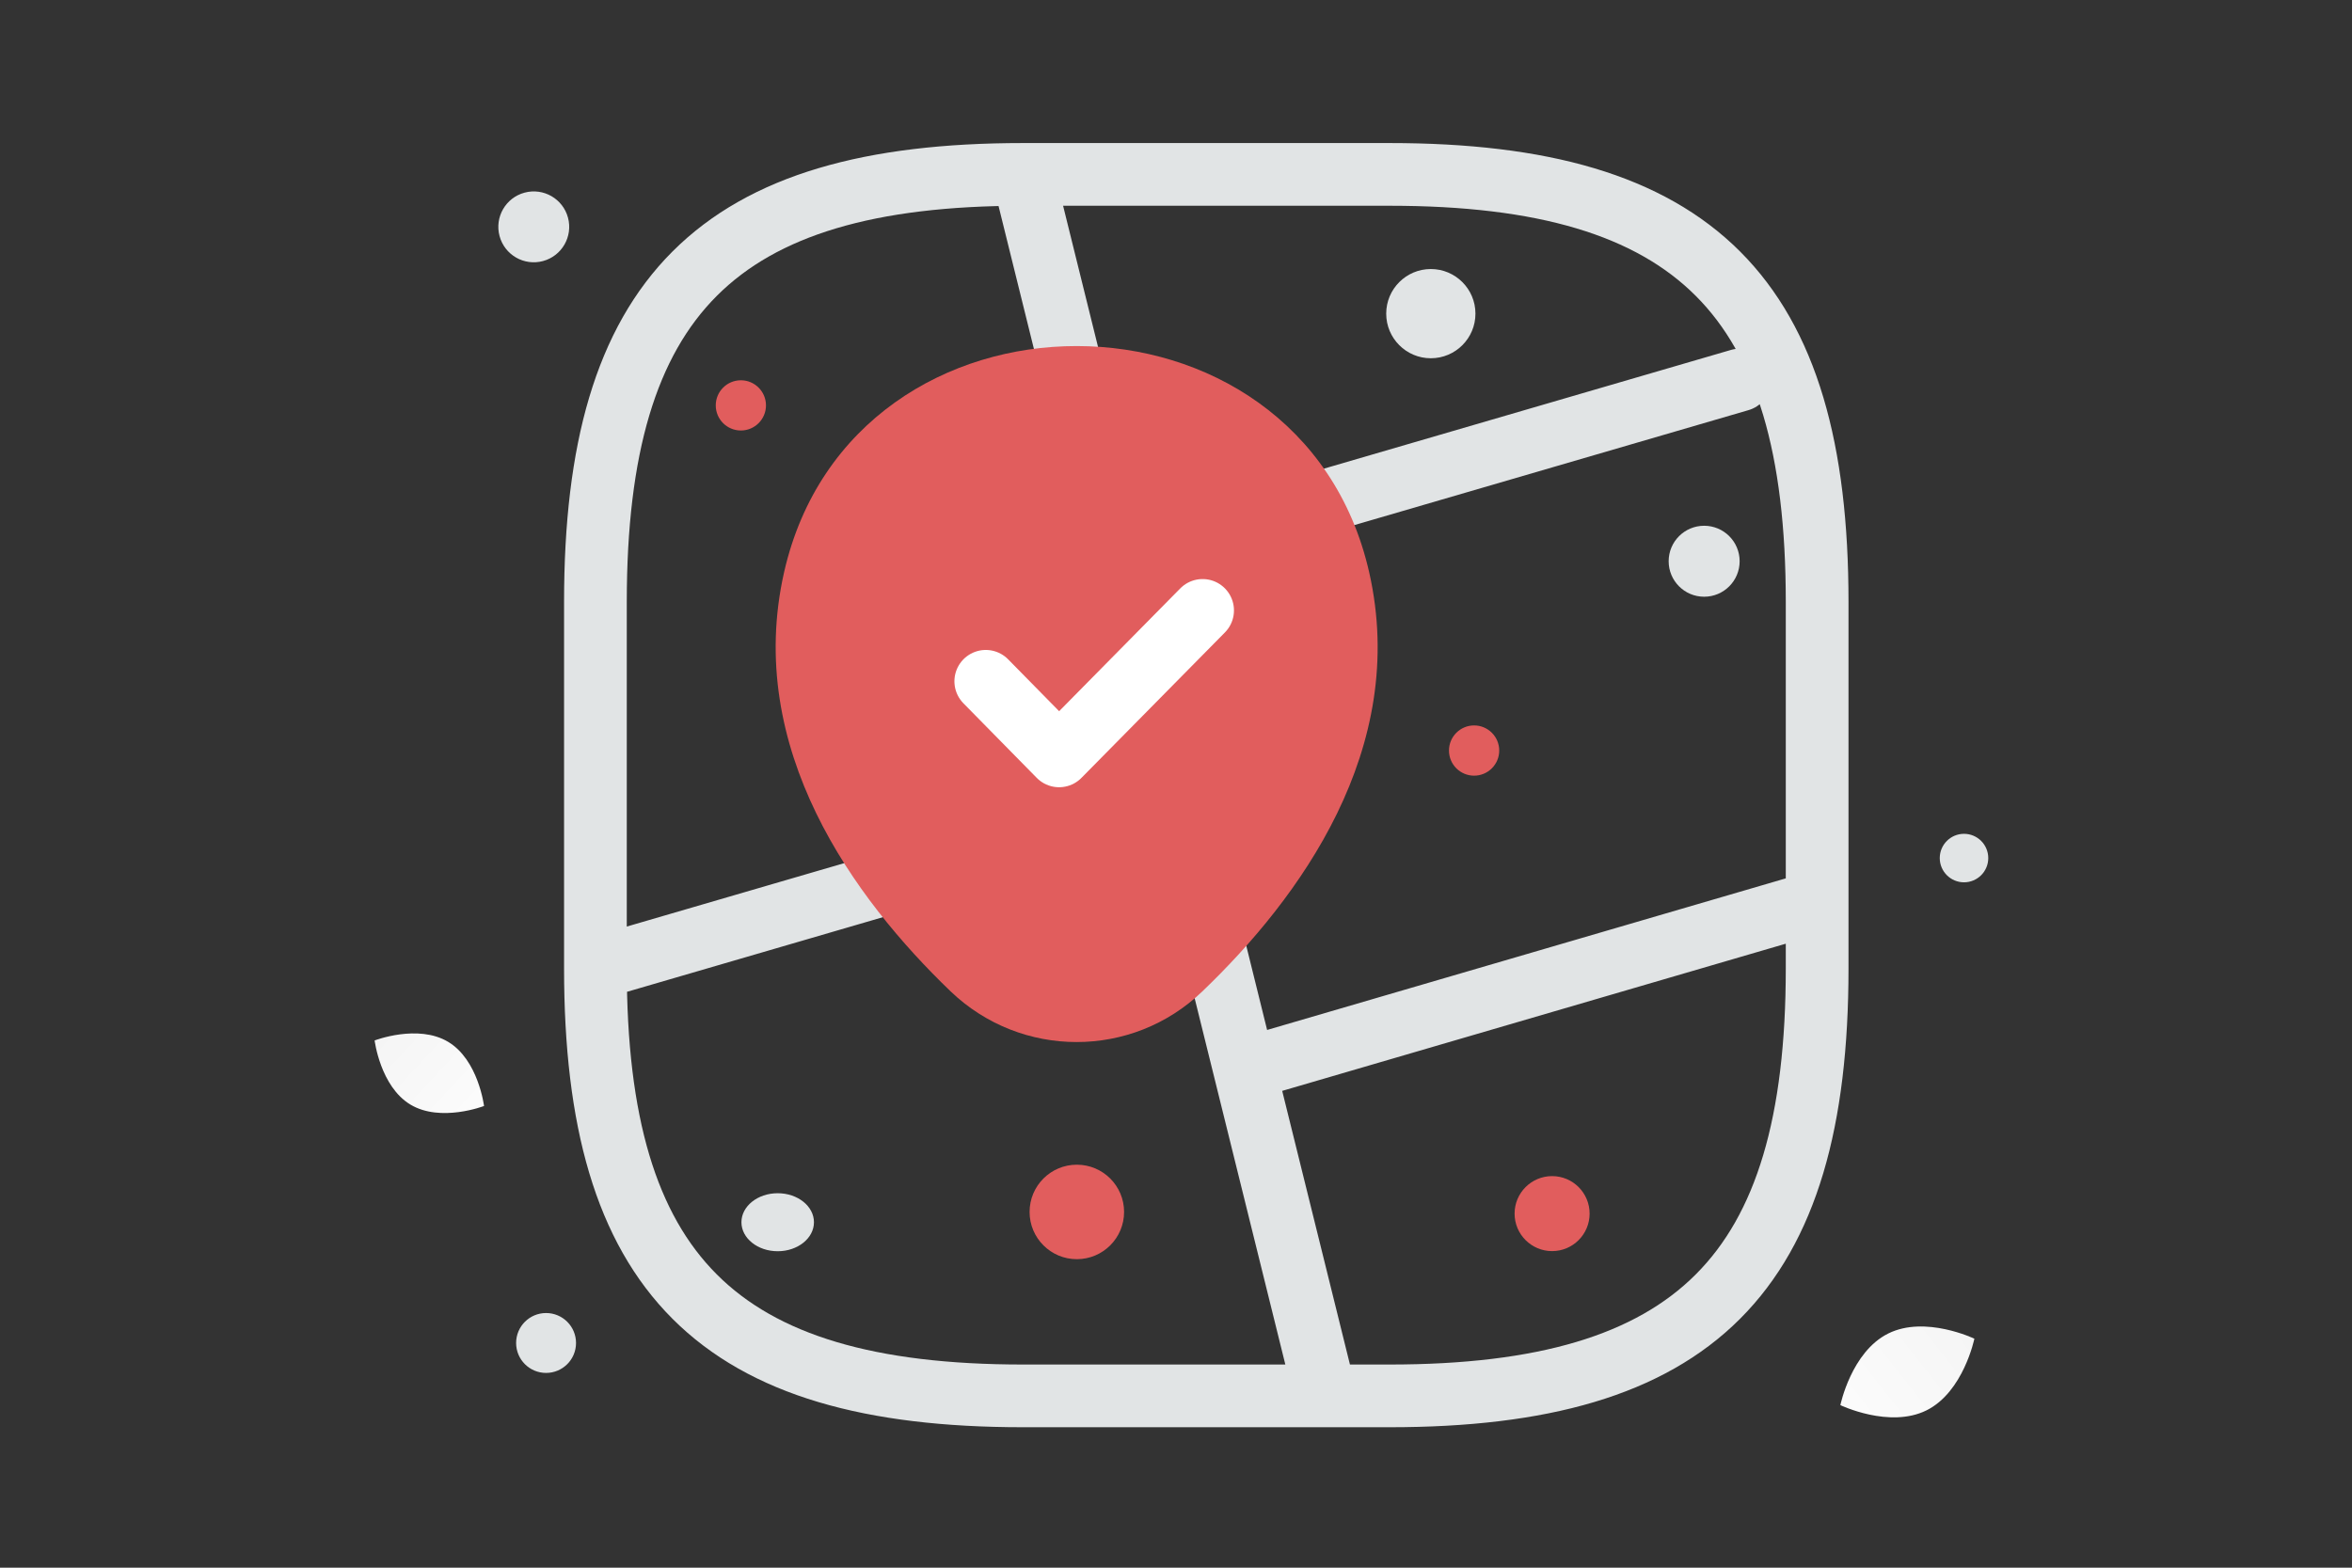 <svg width="900" height="600" viewBox="0 0 900 600" fill="none" xmlns="http://www.w3.org/2000/svg"><rect x="0" y="0" width="900" height="600" fill="#333333" stroke="none"/><path fill="transparent" d="M0 0h900v600H0z"/><path d="M391.464 534.244h140.248c116.874 0 163.624-46.749 163.624-163.623V230.373c0-116.874-46.75-163.624-163.624-163.624H391.464c-116.874 0-163.624 46.75-163.624 163.624v140.248c0 116.874 46.75 163.623 163.624 163.623zm0-467.494 115.705 467.494m-56.567-228.605L227.84 370.621m437.881-225.173-222.763 64.981M695.142 345.23 482.26 407.457" stroke="#E1E4E5" stroke-width="24" stroke-linecap="round" stroke-linejoin="round"/><path d="M300.056 218.907c26.313-115.37 197.685-115.237 223.865.133 15.361 67.676-26.848 124.961-63.847 160.398-26.848 25.845-69.324 25.845-96.305 0-36.866-35.437-79.074-92.855-63.713-160.531z" fill="#e15d5d"/><path d="m377.21 260.756 28.057 28.543 54.913-55.677" stroke="#fff" stroke-width="24" stroke-linecap="round" stroke-linejoin="round"/><path d="M737.169 539.791c-14.156 7.022-32.944-2.007-32.944-2.007s4.176-20.41 18.339-27.422c14.155-7.022 32.936 1.997 32.936 1.997s-4.176 20.41-18.331 27.432z" fill="url(#a)"/><path d="M157.077 422.772c11.558 6.927 28.141.523 28.141.523s-2.169-17.632-13.734-24.552c-11.558-6.927-28.133-.531-28.133-.531s2.168 17.633 13.726 24.56z" fill="url(#b)"/><circle cx="564.069" cy="287.256" r="9.613" transform="rotate(180 564.069 287.256)" fill="#e15d5d"/><circle cx="412.054" cy="463.845" r="18.08" transform="rotate(180 412.054 463.845)" fill="#e15d5d"/><circle r="14.352" transform="matrix(-1 0 0 1 593.916 464.484)" fill="#e15d5d"/><circle r="9.609" transform="matrix(-1 0 0 1 283.495 155.155)" fill="#e15d5d"/><circle r="11.463" transform="matrix(-1 0 0 1 208.957 513.997)" fill="#E1E4E5"/><circle r="13.581" transform="matrix(-1 0 0 1 652.098 214.804)" fill="#E1E4E5"/><circle r="17.072" transform="matrix(-1 0 0 1 547.51 120.041)" fill="#E1E4E5"/><circle r="13.559" transform="scale(1 -1) rotate(-75 45.548 -176.503)" fill="#E1E4E5"/><circle r="9.28" transform="matrix(-1 0 0 1 751.535 328.407)" fill="#E1E4E5"/><ellipse rx="13.875" ry="11.1" transform="matrix(-1 0 0 1 297.588 467.783)" fill="#E1E4E5"/><defs><linearGradient id="a" x1="682.81" y1="561.694" x2="799.566" y2="469.34" gradientUnits="userSpaceOnUse"><stop stop-color="#fff"/><stop offset="1" stop-color="#EEE"/></linearGradient><linearGradient id="b" x1="201.804" y1="445.07" x2="108.803" y2="358.66" gradientUnits="userSpaceOnUse"><stop stop-color="#fff"/><stop offset="1" stop-color="#EEE"/></linearGradient></defs></svg>